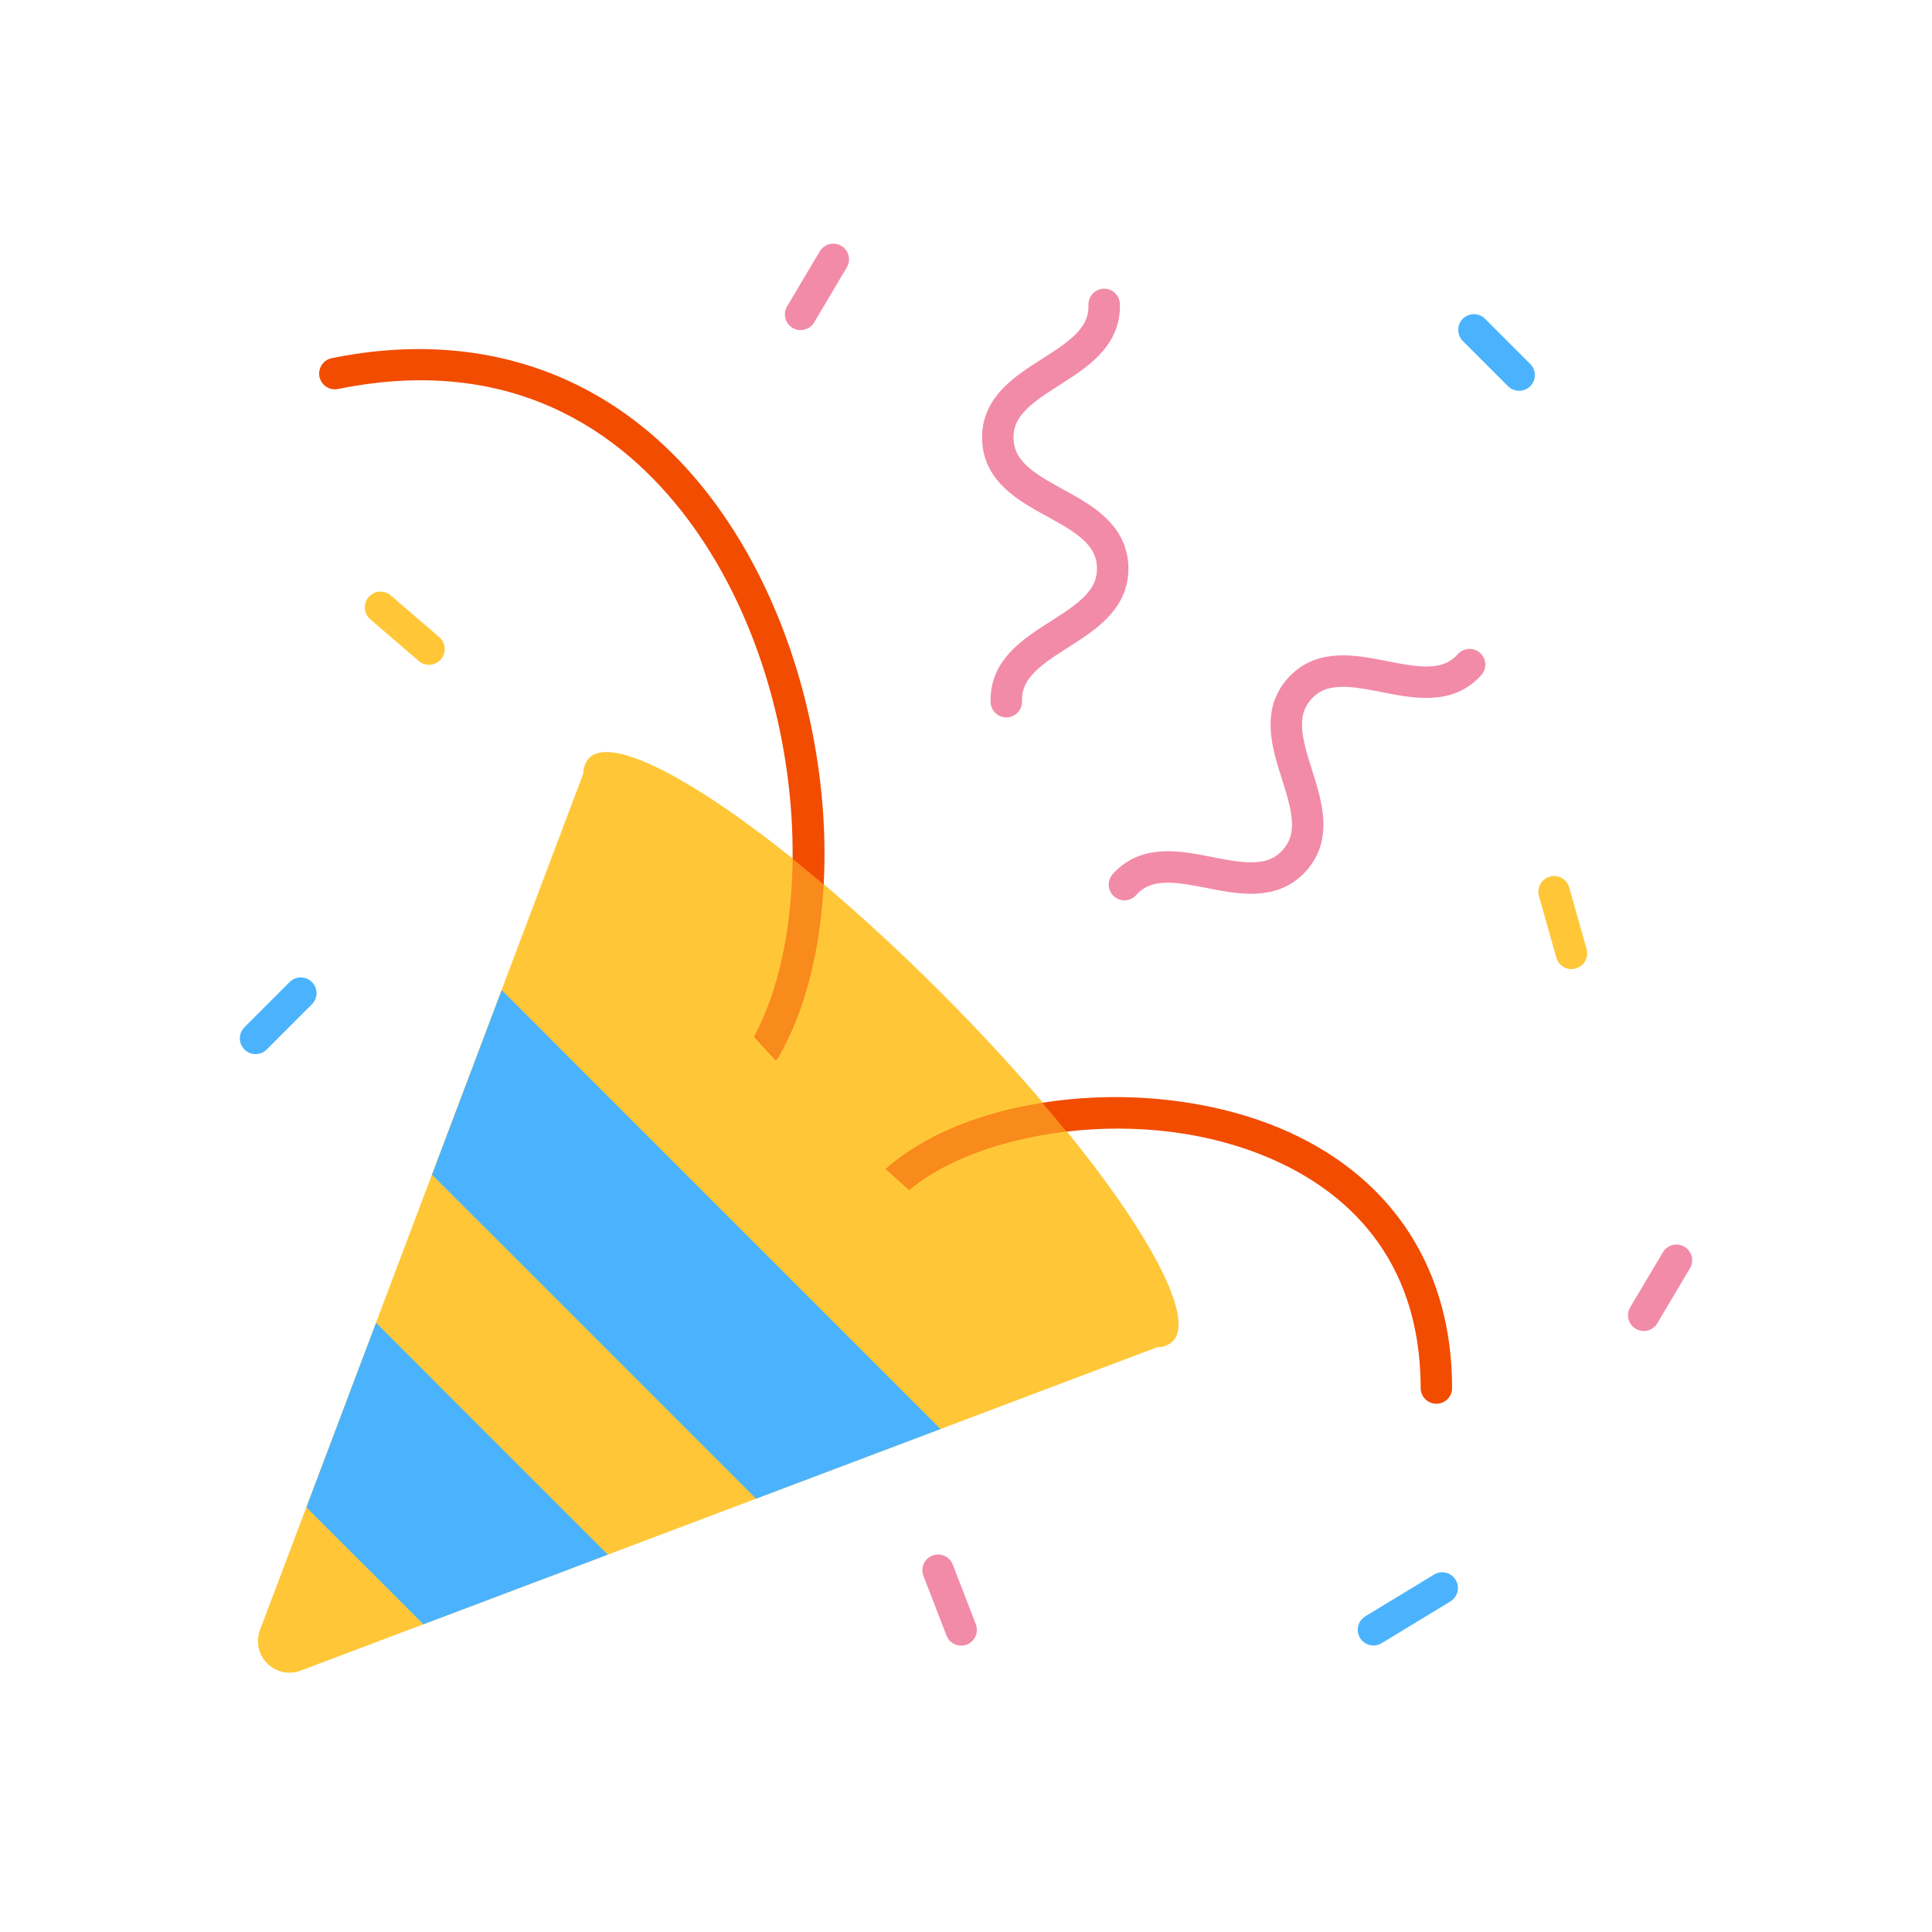 <svg width="430" height="430" viewBox="0 0 430 430" fill="none" xmlns="http://www.w3.org/2000/svg">
<path d="M261.002 298.55C260.066 299.404 258.838 299.865 257.572 299.84L66.882 371.84C65.625 372.307 64.261 372.403 62.951 372.117C61.642 371.832 60.441 371.176 59.494 370.228C58.546 369.28 57.89 368.08 57.604 366.77C57.319 365.461 57.415 364.096 57.882 362.84L129.882 172.17C129.857 170.897 130.318 169.664 131.172 168.72C138.362 161.53 173.272 184.78 209.172 220.65C245.072 256.52 268.142 291.37 261.002 298.55Z" fill="#FFC738"/>
<path d="M323.191 308.93C323.191 309.858 322.822 310.749 322.166 311.405C321.509 312.061 320.619 312.43 319.691 312.43C318.763 312.43 317.872 312.061 317.216 311.405C316.56 310.749 316.191 309.858 316.191 308.93C316.191 279.17 298.631 264.99 283.891 258.34C269.151 251.69 252.471 250.09 237.381 251.86C222.991 253.53 210.171 258.31 202.381 264.86C200.641 263.32 198.891 261.75 197.131 260.13C205.701 252.58 218.241 247.59 232.061 245.43C250.171 242.57 270.451 244.56 286.801 251.94C310.261 262.56 323.191 282.79 323.191 308.93Z" fill="#F24C00"/>
<path d="M183.33 196.86C182.54 211.75 179.11 225.14 173.33 235.19C173.165 235.489 172.952 235.759 172.7 235.99C171.04 234.216 169.417 232.456 167.83 230.71C173.25 220.71 176.27 206.66 176.41 191.15C176.64 166.73 169.76 138.65 154.08 116.92C140.77 98.47 116.27 78.22 75.23 86.58C74.78 86.672 74.315 86.674 73.864 86.587C73.413 86.499 72.983 86.324 72.6 86.07C72.216 85.817 71.886 85.49 71.629 85.109C71.372 84.728 71.192 84.3 71.1 83.85C71.008 83.399 71.006 82.935 71.093 82.484C71.181 82.033 71.356 81.603 71.61 81.219C71.863 80.836 72.19 80.506 72.571 80.249C72.952 79.991 73.38 79.812 73.83 79.72C108.72 72.61 139.23 84.37 159.76 112.83C172.24 130.13 180.43 152.74 182.82 176.51C183.509 183.27 183.68 190.073 183.33 196.86Z" fill="#F24C00"/>
<path d="M327.082 147.92C317.342 158.81 298.982 142.39 289.232 153.29C279.482 164.19 297.852 180.61 288.112 191.5C278.372 202.39 260.002 186 250.262 196.88" stroke="#F28BA8" stroke-width="7" stroke-linecap="round" stroke-linejoin="round"/>
<path d="M245.751 67.75C246.231 82.36 221.611 83.16 222.081 97.75C222.551 112.34 247.171 111.56 247.641 126.17C248.111 140.78 223.501 141.58 223.971 156.17" stroke="#F28BA8" stroke-width="7" stroke-linecap="round" stroke-linejoin="round"/>
<path d="M178.191 69.97L185.461 57.73" stroke="#F28BA8" stroke-width="7" stroke-linecap="round" stroke-linejoin="round"/>
<path d="M320.991 353.44L305.691 362.73" stroke="#4BB3FD" stroke-width="7" stroke-linecap="round" stroke-linejoin="round"/>
<path d="M365.842 292.74L373.122 280.5" stroke="#F28BA8" stroke-width="7" stroke-linecap="round" stroke-linejoin="round"/>
<path d="M56.881 231.11L66.951 221.04" stroke="#4BB3FD" stroke-width="7" stroke-linecap="round" stroke-linejoin="round"/>
<path d="M338.111 83.48L328.051 73.42" stroke="#4BB3FD" stroke-width="7" stroke-linecap="round" stroke-linejoin="round"/>
<path d="M213.921 362.76L208.791 349.48" stroke="#F28BA8" stroke-width="7" stroke-linecap="round" stroke-linejoin="round"/>
<path d="M84.691 135.18L95.481 144.46" stroke="#FFC738" stroke-width="7" stroke-linecap="round" stroke-linejoin="round"/>
<path d="M349.751 212.19L345.891 198.48" stroke="#FFC738" stroke-width="7" stroke-linecap="round" stroke-linejoin="round"/>
<g style="mix-blend-mode:multiply" opacity="0.5">
<path d="M261.001 298.55C260.065 299.404 258.837 299.866 257.571 299.84C248.351 300.25 226.841 286.52 202.411 264.84C200.671 263.3 198.921 261.73 197.161 260.11C192.511 255.85 187.781 251.32 183.041 246.58C179.481 243.02 176.051 239.477 172.751 235.95C171.091 234.177 169.468 232.417 167.881 230.67C158.626 220.601 150.048 209.931 142.201 198.73C141.89 198.279 141.461 197.921 140.961 197.696C140.461 197.471 139.908 197.388 139.364 197.455C138.82 197.522 138.304 197.737 137.873 198.076C137.443 198.416 137.113 198.867 136.921 199.38L75.231 362.78C74.872 363.702 74.716 364.69 74.775 365.677C74.834 366.665 75.105 367.628 75.571 368.5L66.831 371.8C65.575 372.267 64.21 372.363 62.901 372.078C61.591 371.792 60.391 371.136 59.443 370.188C58.495 369.241 57.839 368.04 57.553 366.731C57.268 365.421 57.364 364.057 57.831 362.8L129.781 172.13C129.756 170.858 130.218 169.624 131.071 168.68C131.181 168.57 131.301 168.47 131.421 168.37C131.674 168.18 131.945 168.016 132.231 167.88C132.384 167.81 132.541 167.75 132.701 167.7C133.796 167.37 134.949 167.281 136.081 167.44C136.511 167.481 136.938 167.545 137.361 167.63C137.801 167.72 138.271 167.82 138.741 167.94L139.611 168.18C140.311 168.39 141.041 168.64 141.811 168.93C142.581 169.22 143.561 169.61 144.491 170.04C144.981 170.25 145.491 170.49 146.001 170.74C146.511 170.99 146.841 171.14 147.271 171.36C155.181 175.36 165.271 182.19 176.431 191.17C178.691 192.984 180.998 194.887 183.351 196.88C191.591 203.88 200.281 211.88 209.031 220.61C217.491 229.07 225.241 237.47 232.031 245.47C233.884 247.644 235.664 249.78 237.371 251.88C256.081 274.89 266.001 293.52 261.001 298.55Z" fill="#FFC738"/>
</g>
<path d="M68.209 335.492L83.715 294.43L135.294 346.009L94.231 361.514L68.209 335.492Z" fill="#4BB3FD"/>
<path d="M96.168 261.451L111.674 220.389L209.337 318.052L168.274 333.557L96.168 261.451Z" fill="#4BB3FD"/>
<g style="mix-blend-mode:multiply" opacity="0.5">
<path d="M124.244 232.959L108.74 274.024L96.168 261.451L111.674 220.389L124.244 232.959Z" fill="#4BB3FD"/>
</g>
<g style="mix-blend-mode:multiply" opacity="0.5">
<path d="M96.289 307.004L80.785 348.069L68.209 335.492L83.715 294.43L96.289 307.004Z" fill="#4BB3FD"/>
</g>
</svg>
